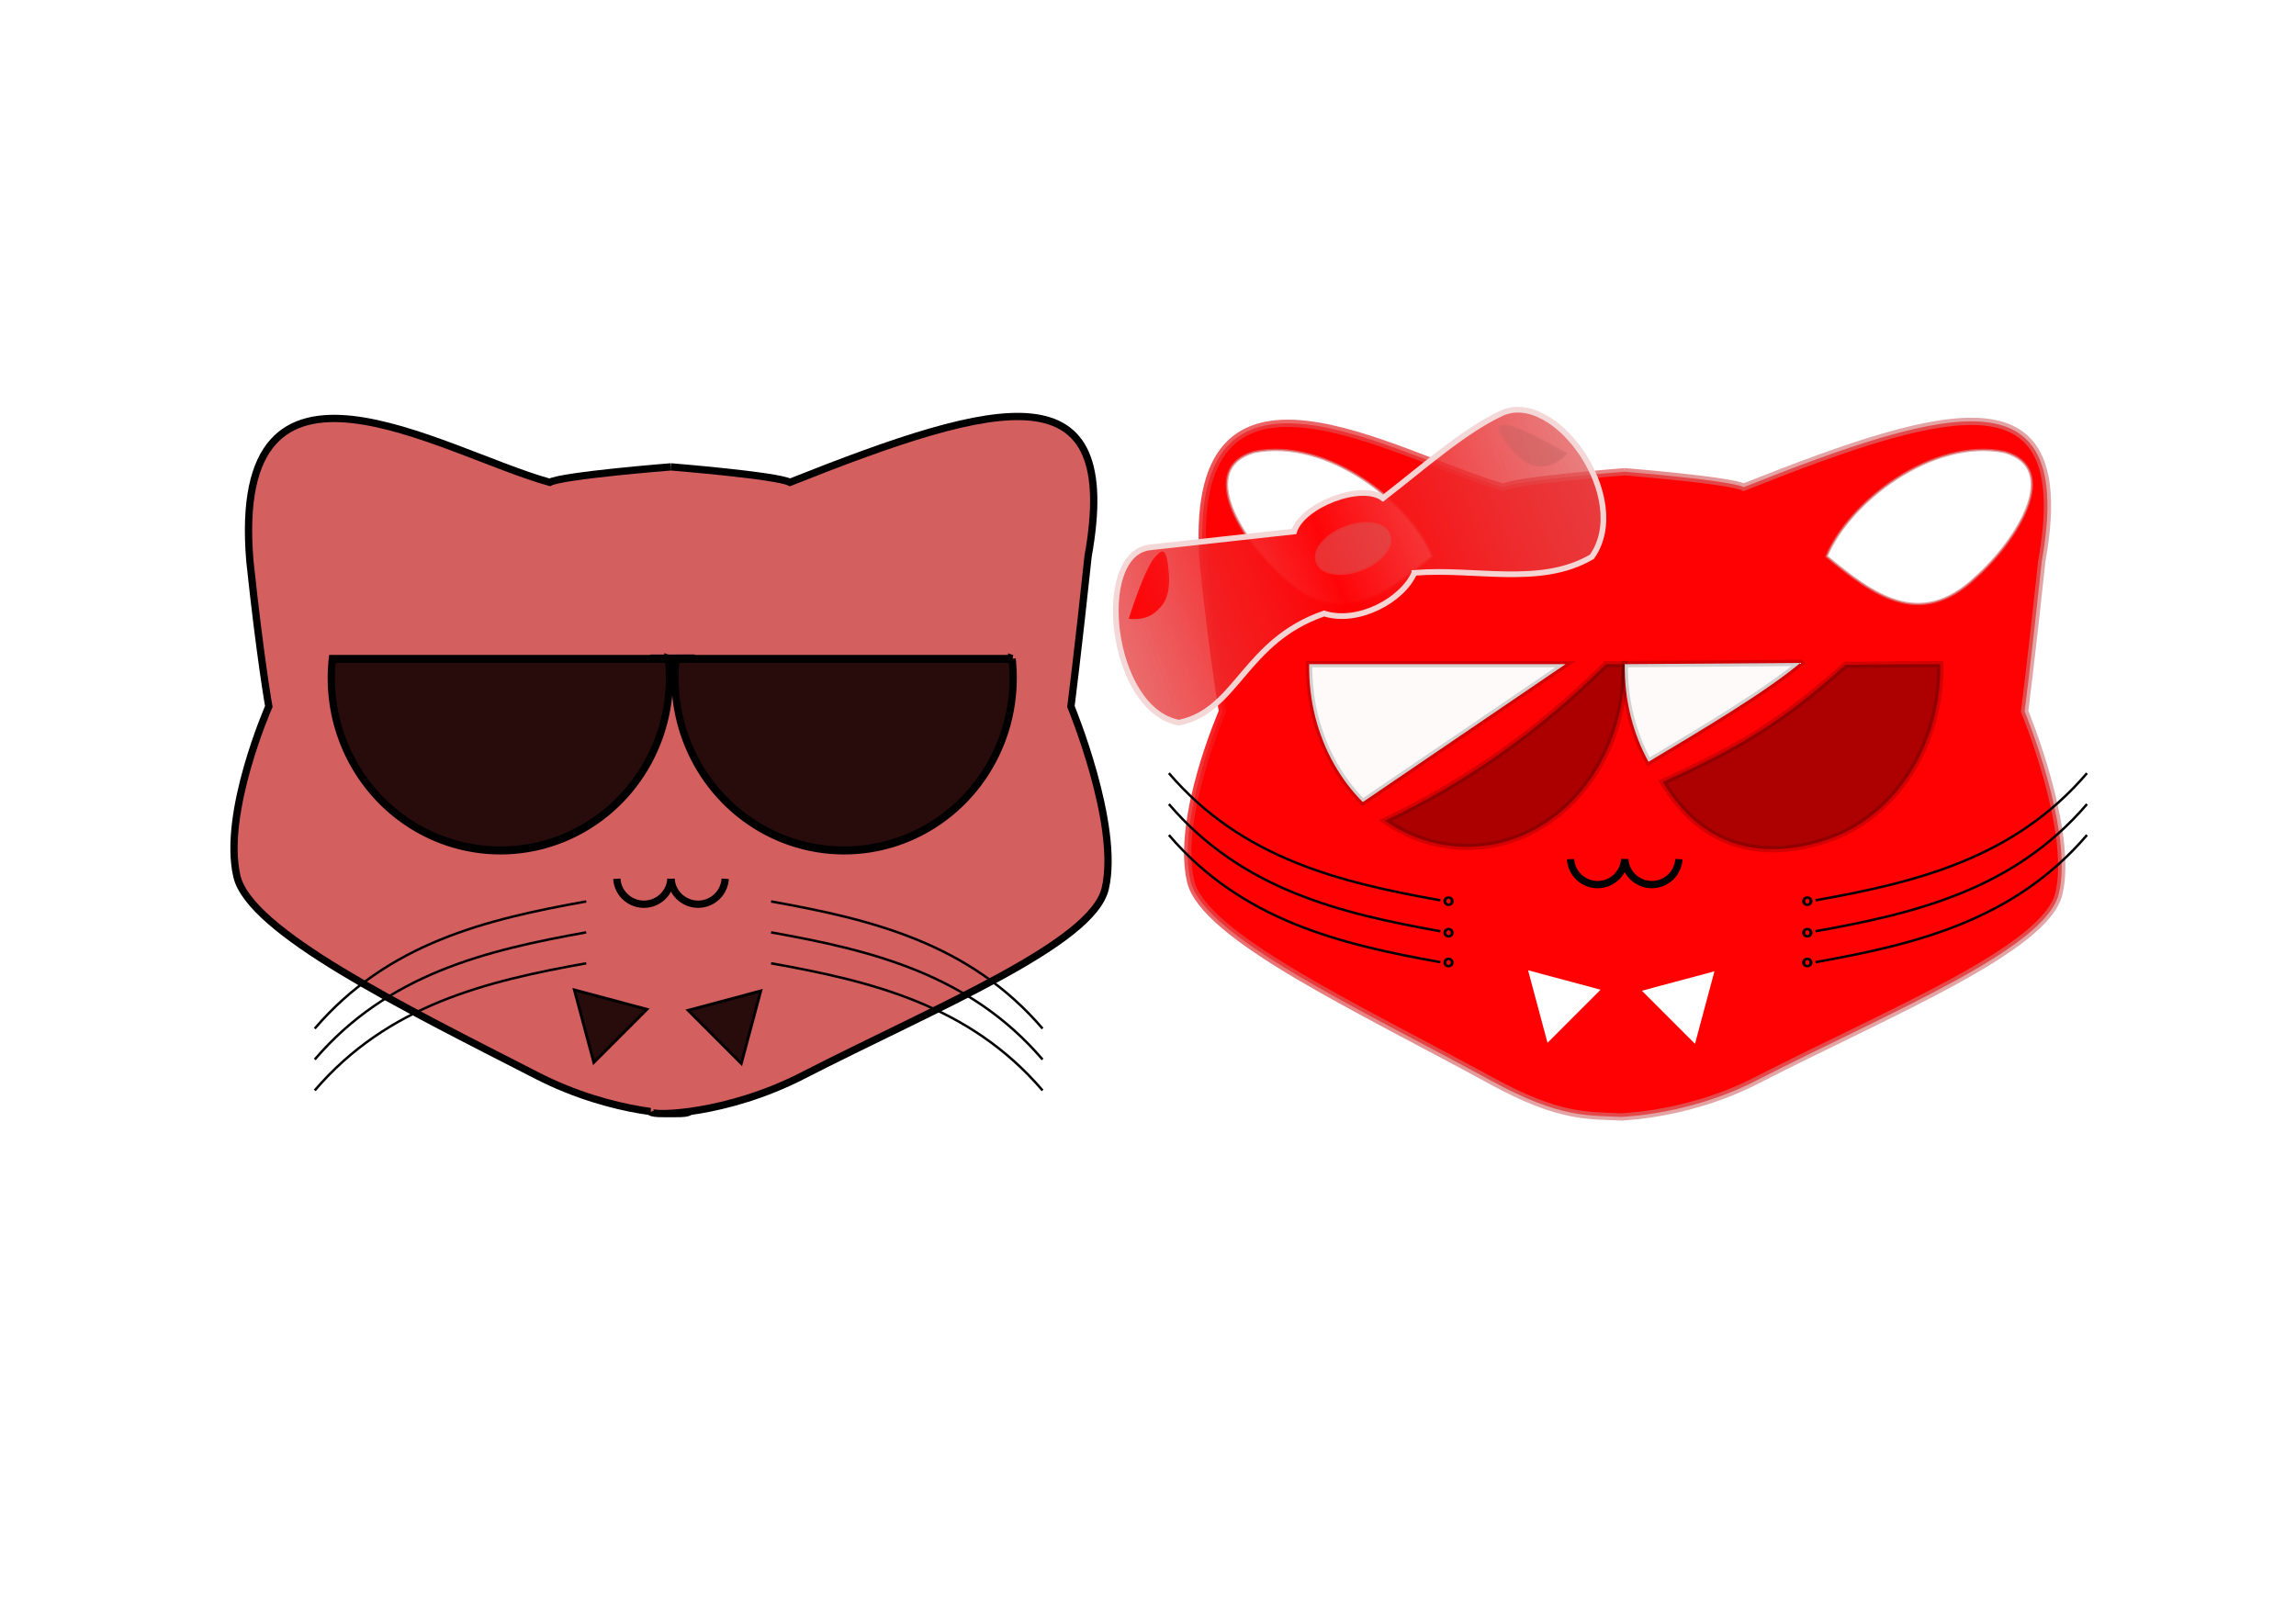 <?xml version="1.0" encoding="UTF-8" standalone="no"?>
<!-- Created with Inkscape (http://www.inkscape.org/) -->

<svg
   xmlns:osb="http://www.openswatchbook.org/uri/2009/osb"
   xmlns:dc="http://purl.org/dc/elements/1.1/"
   xmlns:cc="http://creativecommons.org/ns#"
   xmlns:rdf="http://www.w3.org/1999/02/22-rdf-syntax-ns#"
   xmlns:svg="http://www.w3.org/2000/svg"
   xmlns="http://www.w3.org/2000/svg"
   xmlns:xlink="http://www.w3.org/1999/xlink"
   xmlns:sodipodi="http://sodipodi.sourceforge.net/DTD/sodipodi-0.dtd"
   xmlns:inkscape="http://www.inkscape.org/namespaces/inkscape"
   width="250mm"
   height="176mm"
   viewBox="0 0 250 176"
   version="1.1"
   id="svg8"
   sodipodi:docname="kot.svg"
   inkscape:version="0.92.4 5da689c313, 2019-01-14">
  <defs
     id="defs2">
    <marker
       inkscape:isstock="true"
       style="overflow:visible"
       id="marker5694"
       refX="0"
       refY="0"
       orient="auto"
       inkscape:stockid="Arrow1Lstart">
      <path
         transform="matrix(0.8,0,0,0.8,10,0)"
         style="fill:#000000;fill-opacity:0.174;fill-rule:evenodd;stroke:#000000;stroke-width:1pt;stroke-opacity:0.174"
         d="M 0,0 5,-5 -12.5,0 5,5 Z"
         id="path5692"
         inkscape:connector-curvature="0" />
    </marker>
    <marker
       inkscape:stockid="Arrow1Lstart"
       orient="auto"
       refY="0"
       refX="0"
       id="marker5608"
       style="overflow:visible"
       inkscape:isstock="true">
      <path
         id="path5606"
         d="M 0,0 5,-5 -12.5,0 5,5 Z"
         style="fill:#000000;fill-opacity:1;fill-rule:evenodd;stroke:#000000;stroke-width:1pt;stroke-opacity:1"
         transform="matrix(0.8,0,0,0.8,10,0)"
         inkscape:connector-curvature="0" />
    </marker>
    <marker
       inkscape:stockid="Arrow1Lstart"
       orient="auto"
       refY="0"
       refX="0"
       id="marker5574"
       style="overflow:visible"
       inkscape:isstock="true">
      <path
         id="path5572"
         d="M 0,0 5,-5 -12.5,0 5,5 Z"
         style="fill:#000000;fill-opacity:1;fill-rule:evenodd;stroke:#000000;stroke-width:1pt;stroke-opacity:1"
         transform="matrix(0.8,0,0,0.8,10,0)"
         inkscape:connector-curvature="0" />
    </marker>
    <marker
       inkscape:stockid="Arrow1Lstart"
       orient="auto"
       refY="0"
       refX="0"
       id="marker5546"
       style="overflow:visible"
       inkscape:isstock="true">
      <path
         id="path5544"
         d="M 0,0 5,-5 -12.5,0 5,5 Z"
         style="fill:#000000;fill-opacity:1;fill-rule:evenodd;stroke:#000000;stroke-width:1pt;stroke-opacity:1"
         transform="matrix(0.8,0,0,0.8,10,0)"
         inkscape:connector-curvature="0" />
    </marker>
    <marker
       inkscape:stockid="Arrow1Lstart"
       orient="auto"
       refY="0"
       refX="0"
       id="Arrow1Lstart"
       style="overflow:visible"
       inkscape:isstock="true">
      <path
         id="path5262"
         d="M 0,0 5,-5 -12.5,0 5,5 Z"
         style="fill:#000000;fill-opacity:1;fill-rule:evenodd;stroke:#000000;stroke-width:1pt;stroke-opacity:1"
         transform="matrix(0.8,0,0,0.8,10,0)"
         inkscape:connector-curvature="0" />
    </marker>
    <linearGradient
       inkscape:collect="always"
       id="linearGradient5164">
      <stop
         style="stop-color:#ff0003;stop-opacity:1"
         offset="0"
         id="stop5160" />
      <stop
         style="stop-color:#d27272;stop-opacity:0.648"
         offset="1"
         id="stop5162" />
    </linearGradient>
    <inkscape:perspective
       sodipodi:type="inkscape:persp3d"
       inkscape:vp_x="0 : 148.5 : 1"
       inkscape:vp_y="0 : 999.99999 : 0"
       inkscape:vp_z="210 : 148.5 : 1"
       inkscape:persp3d-origin="105 : 98.999999 : 1"
       id="perspective5129" />
    <linearGradient
       id="linearGradient4412"
       osb:paint="solid">
      <stop
         style="stop-color:#61a516;stop-opacity:1;"
         offset="0"
         id="stop4410" />
    </linearGradient>
    <radialGradient
       inkscape:collect="always"
       xlink:href="#linearGradient5164"
       id="radialGradient5144"
       cx="398.15"
       cy="299.721"
       fx="398.15"
       fy="299.721"
       r="47.986"
       gradientTransform="matrix(-0.198,0.972,-1.33,-0.271,767.09,-57.771)"
       gradientUnits="userSpaceOnUse" />
    <filter
       inkscape:collect="always"
       style="color-interpolation-filters:sRGB"
       id="filter7626"
       x="-0.042"
       width="1.084"
       y="-0.056"
       height="1.112">
      <feGaussianBlur
         inkscape:collect="always"
         stdDeviation="0.392"
         id="feGaussianBlur7628" />
    </filter>
    <filter
       inkscape:collect="always"
       style="color-interpolation-filters:sRGB"
       id="filter8106"
       x="-0.042"
       width="1.084"
       y="-0.056"
       height="1.112">
      <feGaussianBlur
         inkscape:collect="always"
         stdDeviation="0.392"
         id="feGaussianBlur8108" />
    </filter>
    <linearGradient
       inkscape:collect="always"
       xlink:href="#linearGradient5164"
       id="linearGradient8197"
       x1="503.173"
       y1="466.836"
       x2="574.544"
       y2="466.836"
       gradientUnits="userSpaceOnUse"
       spreadMethod="reflect" />
    <radialGradient
       inkscape:collect="always"
       xlink:href="#linearGradient5164"
       id="radialGradient8697"
       gradientUnits="userSpaceOnUse"
       gradientTransform="matrix(-0.198,0.972,-1.33,-0.271,767.09,-57.771)"
       cx="398.15"
       cy="299.721"
       fx="398.15"
       fy="299.721"
       r="47.986" />
    <linearGradient
       inkscape:collect="always"
       xlink:href="#linearGradient5164"
       id="linearGradient8961"
       gradientUnits="userSpaceOnUse"
       x1="503.173"
       y1="466.836"
       x2="574.544"
       y2="466.836"
       spreadMethod="reflect" />
    <linearGradient
       inkscape:collect="always"
       xlink:href="#linearGradient5164"
       id="linearGradient8963"
       gradientUnits="userSpaceOnUse"
       x1="503.173"
       y1="466.836"
       x2="574.544"
       y2="466.836"
       spreadMethod="reflect" />
    <linearGradient
       inkscape:collect="always"
       xlink:href="#linearGradient5164"
       id="linearGradient8965"
       gradientUnits="userSpaceOnUse"
       x1="503.173"
       y1="466.836"
       x2="574.544"
       y2="466.836"
       spreadMethod="reflect" />
    <linearGradient
       inkscape:collect="always"
       xlink:href="#linearGradient5164"
       id="linearGradient8967"
       gradientUnits="userSpaceOnUse"
       x1="503.173"
       y1="466.836"
       x2="574.544"
       y2="466.836"
       spreadMethod="reflect" />
    <linearGradient
       inkscape:collect="always"
       xlink:href="#linearGradient5164"
       id="linearGradient8969"
       gradientUnits="userSpaceOnUse"
       x1="503.173"
       y1="466.836"
       x2="574.544"
       y2="466.836"
       spreadMethod="reflect" />
    <linearGradient
       inkscape:collect="always"
       xlink:href="#linearGradient5164"
       id="linearGradient8971"
       gradientUnits="userSpaceOnUse"
       x1="503.173"
       y1="466.836"
       x2="574.544"
       y2="466.836"
       spreadMethod="reflect" />
    <linearGradient
       inkscape:collect="always"
       xlink:href="#linearGradient5164"
       id="linearGradient8973"
       gradientUnits="userSpaceOnUse"
       x1="503.173"
       y1="466.836"
       x2="574.544"
       y2="466.836"
       spreadMethod="reflect" />
    <linearGradient
       inkscape:collect="always"
       xlink:href="#linearGradient5164"
       id="linearGradient8975"
       gradientUnits="userSpaceOnUse"
       x1="503.173"
       y1="466.836"
       x2="574.544"
       y2="466.836"
       spreadMethod="reflect" />
    <linearGradient
       inkscape:collect="always"
       xlink:href="#linearGradient5164"
       id="linearGradient8977"
       gradientUnits="userSpaceOnUse"
       x1="503.173"
       y1="466.836"
       x2="574.544"
       y2="466.836"
       spreadMethod="reflect" />
  </defs>
  <sodipodi:namedview
     id="base"
     pagecolor="#ffffff"
     bordercolor="#666666"
     borderopacity="1.0"
     inkscape:pageopacity="0.0"
     inkscape:pageshadow="2"
     inkscape:zoom="0.5"
     inkscape:cx="569.42901"
     inkscape:cy="605.83105"
     inkscape:document-units="px"
     inkscape:current-layer="layer1"
     showgrid="false"
     inkscape:snap-others="true"
     inkscape:snap-bbox="false"
     inkscape:snap-nodes="false"
     showguides="false"
     inkscape:guide-bbox="true"
     inkscape:window-width="1920"
     inkscape:window-height="1001"
     inkscape:window-x="1366"
     inkscape:window-y="0"
     inkscape:window-maximized="1"
     units="mm" />
  <g
     inkscape:label="Layer 1"
     inkscape:groupmode="layer"
     id="layer1"
     transform="translate(0,-121)">
    <g
       id="g3317"
       transform="translate(25.135,-8.776)">
      <g
         id="g3262"
         transform="translate(205.057,5.022)">
        <path
           transform="scale(0.265)"
           id="path3248"
           d="m 756.072,411.447 c -28.94,26.363 -61.694,50.643 -81.787,81.43 0,0 -27.142,-8.571 -54.285,-7.143 -27.143,1.429 -57.5,7.5 -57.5,7.5 -19.764,-29.788 -49.774,-55.637 -81.785,-80.715 -43.456,50.774 -22.857,164.285 -22.857,164.285 0,0 -29.788,58.572 -5.715,78.215 12.222,7.435 36.324,23.796 65,40.715 44.108,26.024 96.062,53.889 142.857,30 21.784,-9.505 63.62,-35.975 99.598,-52.619 25.792,-11.931 41.985,-35.245 31.117,-69.881 -9.286,-16.429 -11.43,-25 -11.43,-25 8.667,-63.713 5.666,-108.902 -23.213,-166.787 z"
           style="fill:#002b00;stroke:#772485;stroke-width:15.118;stroke-linecap:butt;stroke-linejoin:miter;stroke-miterlimit:4;stroke-dasharray:none;stroke-opacity:1"
           inkscape:connector-curvature="0" />
        <g
           transform="matrix(0.48,0,0,0.48,5.1,88.165)"
           id="g3254">
          <path
             style="opacity:1;fill:#002b00;fill-opacity:1;fill-rule:nonzero;stroke:#772485;stroke-width:8.13;stroke-miterlimit:4;stroke-dasharray:none;stroke-opacity:1;paint-order:fill markers stroke"
             id="path3250"
             sodipodi:type="arc"
             sodipodi:cx="291.89557"
             sodipodi:cy="129.27652"
             sodipodi:rx="18.822672"
             sodipodi:ry="18.822672"
             sodipodi:start="4.4291395"
             sodipodi:end="4.4289824"
             sodipodi:open="true"
             d="m 286.635,111.204 a 18.823,18.823 0 0 1 23.333,12.811 18.823,18.823 0 0 1 -12.81,23.333 18.823,18.823 0 0 1 -23.334,-12.81 18.823,18.823 0 0 1 12.809,-23.334" />
          <path
             style="opacity:1;fill:#88aa00;fill-opacity:1;fill-rule:nonzero;stroke:#772485;stroke-width:4;stroke-miterlimit:4;stroke-dasharray:none;stroke-opacity:1;paint-order:fill markers stroke"
             id="path3252"
             sodipodi:type="arc"
             sodipodi:cx="292.18665"
             sodipodi:cy="127.52922"
             sodipodi:rx="5.5515957"
             sodipodi:ry="16.325336"
             sodipodi:start="4.4291395"
             sodipodi:end="4.4289824"
             sodipodi:open="true"
             d="m 290.635,111.854 a 5.552,16.325 0 0 1 6.882,11.112 5.552,16.325 0 0 1 -3.778,20.238 5.552,16.325 0 0 1 -6.882,-11.11 5.552,16.325 0 0 1 3.778,-20.238" />
        </g>
        <g
           id="g3260"
           transform="matrix(0.48,0,0,0.48,40.647,88.165)">
          <path
             d="m 286.635,111.204 a 18.823,18.823 0 0 1 23.333,12.811 18.823,18.823 0 0 1 -12.81,23.333 18.823,18.823 0 0 1 -23.334,-12.81 18.823,18.823 0 0 1 12.809,-23.334"
             sodipodi:open="true"
             sodipodi:end="4.4289824"
             sodipodi:start="4.4291395"
             sodipodi:ry="18.822672"
             sodipodi:rx="18.822672"
             sodipodi:cy="129.27652"
             sodipodi:cx="291.89557"
             sodipodi:type="arc"
             id="path3256"
             style="opacity:1;fill:#002b00;fill-opacity:1;fill-rule:nonzero;stroke:#772485;stroke-width:8.13;stroke-miterlimit:4;stroke-dasharray:none;stroke-opacity:1;paint-order:fill markers stroke" />
          <path
             d="m 290.635,111.854 a 5.552,16.325 0 0 1 6.882,11.112 5.552,16.325 0 0 1 -3.778,20.238 5.552,16.325 0 0 1 -6.882,-11.11 5.552,16.325 0 0 1 3.778,-20.238"
             sodipodi:open="true"
             sodipodi:end="4.4289824"
             sodipodi:start="4.4291395"
             sodipodi:ry="16.325336"
             sodipodi:rx="5.5515957"
             sodipodi:cy="127.52922"
             sodipodi:cx="292.18665"
             sodipodi:type="arc"
             id="path3258"
             style="opacity:1;fill:#88aa00;fill-opacity:1;fill-rule:nonzero;stroke:#772485;stroke-width:4;stroke-miterlimit:4;stroke-dasharray:none;stroke-opacity:1;paint-order:fill markers stroke" />
        </g>
      </g>
      <path
         style="fill:#292f11;fill-opacity:0.866;stroke:#000000;stroke-width:0.231px;stroke-linecap:butt;stroke-linejoin:miter;stroke-opacity:1"
         d="m 369.223,181.343 c 24.568,10.335 50.704,8.282 50.704,8.282 -29.042,-16.698 -45.088,-31.505 -50.704,-8.282 z"
         id="path3264"
         inkscape:connector-curvature="0"
         sodipodi:nodetypes="ccc" />
      <path
         sodipodi:nodetypes="ccc"
         inkscape:connector-curvature="0"
         id="path3266"
         d="m 368.423,181.343 c -24.568,10.335 -50.704,8.282 -50.704,8.282 29.042,-16.698 45.088,-31.505 50.704,-8.282 z"
         style="fill:#292f11;fill-opacity:0.866;stroke:#000000;stroke-width:0.231px;stroke-linecap:butt;stroke-linejoin:miter;stroke-opacity:1" />
      <g
         id="g3272"
         transform="translate(205.194,7.806)"
         style="fill:#445016">
        <path
           d="m 161.532,161.574 a 1.561,1.561 0 0 1 1.934,1.062 1.561,1.561 0 0 1 -1.062,1.935 1.561,1.561 0 0 1 -1.935,-1.062 1.561,1.561 0 0 1 1.062,-1.935"
           sodipodi:open="true"
           sodipodi:end="4.4289824"
           sodipodi:start="4.4291395"
           sodipodi:ry="1.5605426"
           sodipodi:rx="1.5605426"
           sodipodi:cy="163.07277"
           sodipodi:cx="161.96773"
           sodipodi:type="arc"
           id="path3268"
           style="opacity:1;fill:#445016;fill-opacity:1;fill-rule:nonzero;stroke:none;stroke-width:0.175;stroke-miterlimit:4;stroke-dasharray:none;stroke-opacity:0.379;paint-order:fill markers stroke" />
        <path
           style="opacity:1;fill:#445016;fill-opacity:1;fill-rule:nonzero;stroke:none;stroke-width:0.175;stroke-miterlimit:4;stroke-dasharray:none;stroke-opacity:0.379;paint-order:fill markers stroke"
           id="path3270"
           sodipodi:type="arc"
           sodipodi:cx="165.04132"
           sodipodi:cy="163.07277"
           sodipodi:rx="1.5605426"
           sodipodi:ry="1.5605426"
           sodipodi:start="4.4291395"
           sodipodi:end="4.4289824"
           sodipodi:open="true"
           d="m 164.605,161.574 a 1.561,1.561 0 0 1 1.934,1.062 1.561,1.561 0 0 1 -1.062,1.935 1.561,1.561 0 0 1 -1.935,-1.062 1.561,1.561 0 0 1 1.062,-1.935" />
      </g>
      <path
         style="opacity:1;fill:#000000;fill-opacity:1;fill-rule:nonzero;stroke:none;stroke-width:0.265;stroke-miterlimit:4;stroke-dasharray:none;stroke-opacity:0.379;paint-order:fill markers stroke"
         id="path3274"
         sodipodi:type="arc"
         sodipodi:cx="367.42368"
         sodipodi:cy="171.59418"
         sodipodi:rx="0.53453904"
         sodipodi:ry="0.53453904"
         sodipodi:start="4.4291395"
         sodipodi:end="4.4289824"
         sodipodi:open="true"
         d="m 367.274,171.081 a 0.535,0.535 0 0 1 0.663,0.364 0.535,0.535 0 0 1 -0.364,0.663 0.535,0.535 0 0 1 -0.663,-0.364 0.535,0.535 0 0 1 0.364,-0.663" />
      <path
         d="m 370.482,170.947 a 0.535,0.535 0 0 1 0.663,0.364 0.535,0.535 0 0 1 -0.364,0.663 0.535,0.535 0 0 1 -0.663,-0.364 0.535,0.535 0 0 1 0.364,-0.663"
         sodipodi:open="true"
         sodipodi:end="4.4289824"
         sodipodi:start="4.4291395"
         sodipodi:ry="0.53453904"
         sodipodi:rx="0.53453904"
         sodipodi:cy="171.46054"
         sodipodi:cx="370.63092"
         sodipodi:type="arc"
         id="path3276"
         style="opacity:1;fill:#000000;fill-opacity:1;fill-rule:nonzero;stroke:none;stroke-width:0.265;stroke-miterlimit:4;stroke-dasharray:none;stroke-opacity:0.379;paint-order:fill markers stroke" />
      <g
         id="g3284"
         transform="translate(257.44,-47.738)">
        <g
           id="g3282">
          <path
             inkscape:connector-curvature="0"
             style="fill:#292f11;fill-opacity:0.866;stroke:none;stroke-width:0.873px;stroke-linecap:butt;stroke-linejoin:miter;stroke-opacity:1"
             d="m 614.123,897.119 c -7.218,-3.186 -14.361,-6.541 -21.469,-9.973 -7.108,-3.432 -14.181,-6.94 -21.262,-10.434 -7.081,-3.493 -14.169,-6.971 -21.305,-10.342 -7.136,-3.371 -14.319,-6.633 -21.592,-9.697 -7.273,-3.064 -14.636,-5.927 -22.129,-8.5 -3.747,-1.286 -7.525,-2.5 -11.342,-3.629 -3.817,-1.129 -7.672,-2.174 -11.57,-3.123 -3.898,-0.949 -7.839,-1.801 -11.828,-2.547 -3.989,-0.745 -8.027,-1.383 -12.117,-1.902 -4.091,-0.519 -8.233,-0.92 -12.436,-1.189 -4.002,-0.257 -8.067,-0.376 -12.18,-0.387 -5.058,7.174 -9.193,17.126 -12.408,30.422 92.857,39.063 191.637,31.301 191.637,31.301 z"
             id="path3278"
             transform="scale(0.265)" />
          <path
             inkscape:connector-curvature="0"
             style="fill:#0b5007;fill-opacity:0.866;stroke:none;stroke-width:0.873px;stroke-linecap:butt;stroke-linejoin:miter;stroke-opacity:1"
             d="m 463.506,820.51 c -11.657,-0.184 -21.148,4.302 -28.611,14.887 4.113,0.01 8.178,0.13 12.18,0.387 4.202,0.27 8.345,0.67 12.436,1.189 4.091,0.519 8.128,1.157 12.117,1.902 3.989,0.745 7.93,1.598 11.828,2.547 3.898,0.949 7.753,1.994 11.57,3.123 3.817,1.129 7.595,2.343 11.342,3.629 7.493,2.573 14.856,5.436 22.129,8.5 7.273,3.064 14.456,6.327 21.592,9.697 7.136,3.371 14.224,6.848 21.305,10.342 7.081,3.493 14.154,7.002 21.262,10.434 7.108,3.432 14.25,6.787 21.469,9.973 -68.603,-39.445 -118.02,-76.096 -150.617,-76.609 z"
             id="path3280"
             transform="scale(0.265)" />
        </g>
      </g>
      <g
         transform="matrix(-1,0,0,1,480.206,-47.738)"
         id="g3292">
        <g
           id="g3290">
          <path
             transform="scale(0.265)"
             id="path3286"
             d="m 614.123,897.119 c -7.218,-3.186 -14.361,-6.541 -21.469,-9.973 -7.108,-3.432 -14.181,-6.94 -21.262,-10.434 -7.081,-3.493 -14.169,-6.971 -21.305,-10.342 -7.136,-3.371 -14.319,-6.633 -21.592,-9.697 -7.273,-3.064 -14.636,-5.927 -22.129,-8.5 -3.747,-1.286 -7.525,-2.5 -11.342,-3.629 -3.817,-1.129 -7.672,-2.174 -11.57,-3.123 -3.898,-0.949 -7.839,-1.801 -11.828,-2.547 -3.989,-0.745 -8.027,-1.383 -12.117,-1.902 -4.091,-0.519 -8.233,-0.92 -12.436,-1.189 -4.002,-0.257 -8.067,-0.376 -12.18,-0.387 -5.058,7.174 -9.193,17.126 -12.408,30.422 92.857,39.063 191.637,31.301 191.637,31.301 z"
             style="fill:#292f11;fill-opacity:0.866;stroke:none;stroke-width:0.873px;stroke-linecap:butt;stroke-linejoin:miter;stroke-opacity:1"
             inkscape:connector-curvature="0" />
          <path
             transform="scale(0.265)"
             id="path3288"
             d="m 463.506,820.51 c -11.657,-0.184 -21.148,4.302 -28.611,14.887 4.113,0.01 8.178,0.13 12.18,0.387 4.202,0.27 8.345,0.67 12.436,1.189 4.091,0.519 8.128,1.157 12.117,1.902 3.989,0.745 7.93,1.598 11.828,2.547 3.898,0.949 7.753,1.994 11.57,3.123 3.817,1.129 7.595,2.343 11.342,3.629 7.493,2.573 14.856,5.436 22.129,8.5 7.273,3.064 14.456,6.327 21.592,9.697 7.136,3.371 14.224,6.848 21.305,10.342 7.081,3.493 14.154,7.002 21.262,10.434 7.108,3.432 14.25,6.787 21.469,9.973 -68.603,-39.445 -118.02,-76.096 -150.617,-76.609 z"
             style="fill:#0b5007;fill-opacity:0.866;stroke:none;stroke-width:0.873px;stroke-linecap:butt;stroke-linejoin:miter;stroke-opacity:1"
             inkscape:connector-curvature="0" />
        </g>
      </g>
    </g>
    <g
       transform="matrix(-1,0,0,1,551.753,5.426)"
       id="g3551">
      <g
         id="g3549"
         transform="matrix(0.318,0,0,0.481,191.513,63.617)"
         style="stroke:#772485;stroke-width:1.353;stroke-miterlimit:4;stroke-dasharray:none;stroke-opacity:1" />
    </g>
    <g
       id="g8695"
       transform="translate(139.942,147.8)">
      <g
         transform="translate(112.956,-4.42)"
         id="g3178">
        <path
           inkscape:connector-curvature="0"
           style="fill:#002b00;stroke:#772485;stroke-width:15.118;stroke-linecap:butt;stroke-linejoin:miter;stroke-miterlimit:4;stroke-dasharray:none;stroke-opacity:1"
           d="m 756.072,411.447 c -28.94,26.363 -61.694,50.643 -81.787,81.43 0,0 -27.142,-8.571 -54.285,-7.143 -27.143,1.429 -57.5,7.5 -57.5,7.5 -19.764,-29.788 -49.774,-55.637 -81.785,-80.715 -43.456,50.774 -22.857,164.285 -22.857,164.285 0,0 -29.788,58.572 -5.715,78.215 12.222,7.435 36.324,23.796 65,40.715 44.108,26.024 96.062,53.889 142.857,30 21.784,-9.505 63.62,-35.975 99.598,-52.619 25.792,-11.931 41.985,-35.245 31.117,-69.881 -9.286,-16.429 -11.43,-25 -11.43,-25 8.667,-63.713 5.666,-108.902 -23.213,-166.787 z"
           id="path2355"
           transform="scale(0.265)" />
        <g
           id="g3156"
           transform="matrix(0.48,0,0,0.48,5.1,88.165)">
          <path
             d="m 286.635,111.204 a 18.823,18.823 0 0 1 23.333,12.811 18.823,18.823 0 0 1 -12.81,23.333 18.823,18.823 0 0 1 -23.334,-12.81 18.823,18.823 0 0 1 12.809,-23.334"
             sodipodi:open="true"
             sodipodi:end="4.4289824"
             sodipodi:start="4.4291395"
             sodipodi:ry="18.822672"
             sodipodi:rx="18.822672"
             sodipodi:cy="129.27652"
             sodipodi:cx="291.89557"
             sodipodi:type="arc"
             id="path3145"
             style="opacity:1;fill:#002b00;fill-opacity:1;fill-rule:nonzero;stroke:#772485;stroke-width:8.13;stroke-miterlimit:4;stroke-dasharray:none;stroke-opacity:1;paint-order:fill markers stroke" />
          <path
             d="m 290.635,111.854 a 5.552,16.325 0 0 1 6.882,11.112 5.552,16.325 0 0 1 -3.778,20.238 5.552,16.325 0 0 1 -6.882,-11.11 5.552,16.325 0 0 1 3.778,-20.238"
             sodipodi:open="true"
             sodipodi:end="4.4289824"
             sodipodi:start="4.4291395"
             sodipodi:ry="16.325336"
             sodipodi:rx="5.5515957"
             sodipodi:cy="127.52922"
             sodipodi:cx="292.18665"
             sodipodi:type="arc"
             id="path3147"
             style="opacity:1;fill:#88aa00;fill-opacity:1;fill-rule:nonzero;stroke:#772485;stroke-width:4;stroke-miterlimit:4;stroke-dasharray:none;stroke-opacity:1;paint-order:fill markers stroke" />
        </g>
        <g
           transform="matrix(0.48,0,0,0.48,40.647,88.165)"
           id="g3162">
          <path
             style="opacity:1;fill:#002b00;fill-opacity:1;fill-rule:nonzero;stroke:#772485;stroke-width:8.13;stroke-miterlimit:4;stroke-dasharray:none;stroke-opacity:1;paint-order:fill markers stroke"
             id="path3158"
             sodipodi:type="arc"
             sodipodi:cx="291.89557"
             sodipodi:cy="129.27652"
             sodipodi:rx="18.822672"
             sodipodi:ry="18.822672"
             sodipodi:start="4.4291395"
             sodipodi:end="4.4289824"
             sodipodi:open="true"
             d="m 286.635,111.204 a 18.823,18.823 0 0 1 23.333,12.811 18.823,18.823 0 0 1 -12.81,23.333 18.823,18.823 0 0 1 -23.334,-12.81 18.823,18.823 0 0 1 12.809,-23.334" />
          <path
             style="opacity:1;fill:#88aa00;fill-opacity:1;fill-rule:nonzero;stroke:#772485;stroke-width:4;stroke-miterlimit:4;stroke-dasharray:none;stroke-opacity:1;paint-order:fill markers stroke"
             id="path3160"
             sodipodi:type="arc"
             sodipodi:cx="292.18665"
             sodipodi:cy="127.52922"
             sodipodi:rx="5.5515957"
             sodipodi:ry="16.325336"
             sodipodi:start="4.4291395"
             sodipodi:end="4.4289824"
             sodipodi:open="true"
             d="m 290.635,111.854 a 5.552,16.325 0 0 1 6.882,11.112 5.552,16.325 0 0 1 -3.778,20.238 5.552,16.325 0 0 1 -6.882,-11.11 5.552,16.325 0 0 1 3.778,-20.238" />
        </g>
      </g>
      <g
         transform="translate(2.752,-2.827)"
         id="g3429">
        <path
           style="opacity:1;fill:#000000;fill-opacity:1;fill-rule:nonzero;stroke:none;stroke-width:0.239;stroke-miterlimit:4;stroke-dasharray:none;stroke-opacity:0.379;paint-order:fill markers stroke"
           id="path3345"
           sodipodi:type="arc"
           sodipodi:cx="255.6447"
           sodipodi:cy="148.1962"
           sodipodi:rx="0.48335132"
           sodipodi:ry="0.48100087"
           sodipodi:start="4.4291395"
           sodipodi:end="4.4289824"
           sodipodi:open="true"
           d="m 255.51,147.734 a 0.483,0.481 0 0 1 0.599,0.327 0.483,0.481 0 0 1 -0.329,0.596 0.483,0.481 0 0 1 -0.599,-0.327 0.483,0.481 0 0 1 0.329,-0.596" />
        <path
           d="m 291.119,147.591 a 0.535,0.535 0 0 1 0.663,0.364 0.535,0.535 0 0 1 -0.364,0.663 0.535,0.535 0 0 1 -0.663,-0.364 0.535,0.535 0 0 1 0.364,-0.663"
           sodipodi:open="true"
           sodipodi:end="4.4289824"
           sodipodi:start="4.4291395"
           sodipodi:ry="0.53453904"
           sodipodi:rx="0.53453904"
           sodipodi:cy="148.10428"
           sodipodi:cx="291.26825"
           sodipodi:type="arc"
           id="path3347"
           style="opacity:1;fill:#000000;fill-opacity:1;fill-rule:nonzero;stroke:none;stroke-width:0.265;stroke-miterlimit:4;stroke-dasharray:none;stroke-opacity:0.379;paint-order:fill markers stroke" />
      </g>
      <path
         sodipodi:nodetypes="cscccc"
         inkscape:connector-curvature="0"
         id="path3438"
         d="m 306.32,111.105 c -0.035,3.881 -0.807,10.24 -0.299,16.172 0.541,6.303 2.365,12.072 2.365,12.072 0,0 -7.498,-13.703 -3.567,-21.946 -4.622,3.066 -5.69,14.952 -7.741,15.231 2.347,-10.484 5.028,-19.746 9.241,-21.529 z"
         style="fill:#772485;fill-opacity:1;stroke:none;stroke-width:0.331px;stroke-linecap:butt;stroke-linejoin:miter;stroke-opacity:1" />
      <path
         style="fill:#772485;fill-opacity:1;stroke:none;stroke-width:0.331px;stroke-linecap:butt;stroke-linejoin:miter;stroke-opacity:1"
         d="m 247.602,111.105 c 0.035,3.881 0.807,10.24 0.299,16.172 -0.541,6.303 -2.365,12.072 -2.365,12.072 0,0 7.498,-13.703 3.567,-21.946 4.622,3.066 5.69,14.952 7.741,15.231 -2.347,-10.484 -5.028,-19.746 -9.241,-21.529 z"
         id="path3440"
         inkscape:connector-curvature="0"
         sodipodi:nodetypes="cscccc" />
      <g
         transform="translate(2.912,-10.103)"
         id="g3457">
        <path
           style="fill:#772485;fill-opacity:1;stroke:#000000;stroke-width:0.132;stroke-linecap:butt;stroke-linejoin:miter;stroke-miterlimit:4;stroke-dasharray:none;stroke-opacity:1"
           d="m 217.007,173.412 c 15.874,-0.398 35.91,-0.052 53.776,5.526 l -27.116,24.438 20.502,-19.835 -38.98,14.081 40.939,-15.699 -48.941,9.766 c 1.198,-1.76 43.916,-10.356 50.038,-10.928 0.456,-0.043 -52.23,1.28 -52.039,1.162 0.612,-0.38 54.269,-2.264 53.827,-2.548 -4.912,-3.162 -47.604,-5.914 -52.006,-5.963 z"
           id="path3442"
           inkscape:connector-curvature="0"
           sodipodi:nodetypes="cccccccsssc" />
        <path
           sodipodi:nodetypes="cccccccsssc"
           inkscape:connector-curvature="0"
           id="path3453"
           d="m 330.33,173.412 c -15.874,-0.398 -35.91,-0.052 -53.776,5.526 l 27.116,24.438 -20.502,-19.835 38.98,14.081 -40.939,-15.699 48.941,9.766 c -1.198,-1.76 -43.916,-10.356 -50.038,-10.928 -0.456,-0.043 52.23,1.28 52.039,1.162 -0.612,-0.38 -54.269,-2.264 -53.827,-2.548 4.912,-3.162 47.604,-5.914 52.006,-5.963 z"
           style="fill:#772485;fill-opacity:1;stroke:#000000;stroke-width:0.132;stroke-linecap:butt;stroke-linejoin:miter;stroke-miterlimit:4;stroke-dasharray:none;stroke-opacity:1" />
      </g>
      <g
         id="g3650">
        <g
           id="g3621"
           style="stroke:#772485;stroke-width:0.626;stroke-miterlimit:4;stroke-dasharray:none;stroke-opacity:1"
           transform="matrix(1.108,0,0,1.451,-27.031,-74.222)">
          <path
             sodipodi:nodetypes="ccc"
             inkscape:connector-curvature="0"
             id="path3615"
             d="m 271.045,163.723 c 1.813,1.127 2.67,0.615 3.181,-0.491 v 0"
             style="fill:none;stroke:#772485;stroke-width:0.626;stroke-linecap:butt;stroke-linejoin:miter;stroke-miterlimit:4;stroke-dasharray:none;stroke-opacity:1" />
          <path
             style="fill:none;stroke:#772485;stroke-width:0.626;stroke-linecap:butt;stroke-linejoin:miter;stroke-miterlimit:4;stroke-dasharray:none;stroke-opacity:1"
             d="m 277.409,163.723 c -1.813,1.127 -2.67,0.615 -3.181,-0.491 v 0"
             id="path3617"
             inkscape:connector-curvature="0"
             sodipodi:nodetypes="ccc" />
        </g>
        <path
           sodipodi:nodetypes="cccc"
           inkscape:connector-curvature="0"
           id="path3644"
           d="m 275.653,160.598 2.585,0.002 -1.302,2.049 z"
           style="opacity:1;fill:#772485;fill-opacity:1;fill-rule:nonzero;stroke:#772485;stroke-width:0.383;stroke-miterlimit:4;stroke-dasharray:none;stroke-opacity:1;paint-order:fill markers stroke" />
      </g>
    </g>
    <g
       id="g3664"
       transform="translate(-181.24,196.321)"
       style="stroke-width:0.794;stroke-miterlimit:4;stroke-dasharray:none">
      <path
         style="fill:none;stroke:#000000;stroke-width:0.794;stroke-linecap:butt;stroke-linejoin:miter;stroke-miterlimit:4;stroke-dasharray:none;stroke-opacity:1"
         d="m 327.791,226.374 c 0,0 -11.798,0.935 -13.201,1.684 -11.74,-3.24 -34.878,-17.892 -32.647,8.606 1.123,10.571 2.058,15.809 2.058,15.809 0,0 -5.079,11.562 -3.477,18.487 1.395,6.03 18.013,14.196 32.705,21.727 8.278,4.243 16.295,4.417 16.515,3.939"
         id="path3658"
         inkscape:connector-curvature="0"
         sodipodi:nodetypes="ccccssc" />
      <path
         sodipodi:nodetypes="ccccssc"
         inkscape:connector-curvature="0"
         id="path3660"
         d="m 327.771,226.374 c 0,0 11.576,0.935 12.979,1.684 23.122,-9.192 36.125,-12.407 32.46,8.045 -1.123,10.571 -1.871,16.37 -1.871,16.37 0,0 5.344,12.885 3.742,19.81 -1.395,6.03 -18.278,12.873 -32.97,20.404 -8.278,4.243 -16.295,4.417 -16.515,3.939"
         style="fill:none;stroke:#000000;stroke-width:0.794;stroke-linecap:butt;stroke-linejoin:miter;stroke-miterlimit:4;stroke-dasharray:none;stroke-opacity:1" />
    </g>
    <g
       id="g3788"
       transform="matrix(0.238,0,0,0.238,136.854,378.18)"
       style="stroke-width:3.335;stroke-miterlimit:4;stroke-dasharray:none">
      <path
         sodipodi:nodetypes="cccc"
         inkscape:connector-curvature="0"
         id="path3776"
         d="m 15.963,352.866 c 0.055,0.909 0.21,1.808 0.461,2.683 1.92,6.594 8.822,10.383 15.416,8.463 5.022,-1.469 8.586,-5.925 8.918,-11.146"
         style="opacity:1;fill:none;fill-opacity:1;fill-rule:nonzero;stroke:#000000;stroke-width:3.335;stroke-miterlimit:4;stroke-dasharray:none;stroke-opacity:1;paint-order:fill markers stroke" />
      <path
         style="opacity:1;fill:none;fill-opacity:1;fill-rule:nonzero;stroke:#000000;stroke-width:3.335;stroke-miterlimit:4;stroke-dasharray:none;stroke-opacity:1;paint-order:fill markers stroke"
         d="m 40.767,352.866 c 0.055,0.909 0.21,1.808 0.461,2.683 1.92,6.594 8.822,10.383 15.416,8.463 5.022,-1.469 8.586,-5.925 8.918,-11.146"
         id="path3784"
         inkscape:connector-curvature="0"
         sodipodi:nodetypes="cccc" />
    </g>
    <g
       id="g3965"
       transform="translate(-123.56,150.283)">
      <g
         transform="matrix(3.092,0,0,3.423,-590.693,-744.529)"
         id="g3753">
        <path
           style="opacity:1;fill:none;fill-opacity:1;fill-rule:nonzero;stroke:#000000;stroke-width:0.254;stroke-miterlimit:4;stroke-dasharray:none;stroke-opacity:1;paint-order:fill markers stroke"
           d="m 278.309,301.624 h -11.836 a 5.958,5.486 0 0 0 0.199,2.143 5.958,5.486 0 0 0 7.386,3.734 l 5.2e-4,-4.8e-4 a 5.958,5.486 0 0 0 4.249,-5.877 z"
           id="path3742"
           inkscape:connector-curvature="0" />
        <path
           inkscape:connector-curvature="0"
           id="path3749"
           d="m 290.413,301.624 h -11.836 a 5.958,5.486 0 0 0 0.199,2.143 5.958,5.486 0 0 0 7.386,3.734 l 5.2e-4,-4.8e-4 a 5.958,5.486 0 0 0 4.249,-5.877 z"
           style="opacity:1;fill:none;fill-opacity:1;fill-rule:nonzero;stroke:#000000;stroke-width:0.254;stroke-miterlimit:4;stroke-dasharray:none;stroke-opacity:1;paint-order:fill markers stroke" />
      </g>
      <path
         sodipodi:nodetypes="cc"
         inkscape:connector-curvature="0"
         id="path3952"
         d="m 267.878,287.856 4.811,-0.01"
         style="fill:none;stroke:#000000;stroke-width:0.791;stroke-linecap:butt;stroke-linejoin:miter;stroke-miterlimit:4;stroke-dasharray:none;stroke-opacity:1" />
    </g>
    <g
       id="g4064"
       transform="translate(-0.178)">
      <g
         id="g4010">
        <g
           id="g3984">
          <path
             sodipodi:nodetypes="ccc"
             inkscape:connector-curvature="0"
             id="path3969"
             d="m 140.163,464.481 c -30.419,6.25 -38.297,22.079 -40.746,40.217 v 0"
             style="fill:none;stroke:#000000;stroke-width:0.265px;stroke-linecap:butt;stroke-linejoin:miter;stroke-opacity:1" />
          <path
             style="fill:none;stroke:#000000;stroke-width:0.265px;stroke-linecap:butt;stroke-linejoin:miter;stroke-opacity:1"
             d="m 140.097,465.804 c -30.419,6.25 -38.297,22.079 -40.746,40.217 v 0"
             id="path3971"
             inkscape:connector-curvature="0"
             sodipodi:nodetypes="ccc" />
          <path
             sodipodi:nodetypes="ccc"
             inkscape:connector-curvature="0"
             id="path3973"
             d="m 140.22,467.369 c -30.419,6.25 -38.297,22.079 -40.746,40.217 v 0"
             style="fill:none;stroke:#000000;stroke-width:0.265px;stroke-linecap:butt;stroke-linejoin:miter;stroke-opacity:1" />
          <path
             style="fill:none;stroke:#000000;stroke-width:0.265px;stroke-linecap:butt;stroke-linejoin:miter;stroke-opacity:1"
             d="m 140.208,469.011 c -30.419,6.25 -38.297,22.079 -40.746,40.217 v 0"
             id="path3975"
             inkscape:connector-curvature="0"
             sodipodi:nodetypes="ccc" />
          <path
             sodipodi:nodetypes="ccc"
             inkscape:connector-curvature="0"
             id="path3977"
             d="m 140.341,470.398 c -30.419,6.25 -38.297,22.079 -40.746,40.217 v 0"
             style="fill:none;stroke:#000000;stroke-width:0.265px;stroke-linecap:butt;stroke-linejoin:miter;stroke-opacity:1" />
        </g>
        <g
           id="g3996"
           transform="translate(0.187,7.109)">
          <path
             style="fill:none;stroke:#000000;stroke-width:0.265px;stroke-linecap:butt;stroke-linejoin:miter;stroke-opacity:1"
             d="m 140.163,464.481 c -30.419,6.25 -38.297,22.079 -40.746,40.217 v 0"
             id="path3986"
             inkscape:connector-curvature="0"
             sodipodi:nodetypes="ccc" />
          <path
             sodipodi:nodetypes="ccc"
             inkscape:connector-curvature="0"
             id="path3988"
             d="m 140.097,465.804 c -30.419,6.25 -38.297,22.079 -40.746,40.217 v 0"
             style="fill:none;stroke:#000000;stroke-width:0.265px;stroke-linecap:butt;stroke-linejoin:miter;stroke-opacity:1" />
          <path
             style="fill:none;stroke:#000000;stroke-width:0.265px;stroke-linecap:butt;stroke-linejoin:miter;stroke-opacity:1"
             d="m 140.22,467.369 c -30.419,6.25 -38.297,22.079 -40.746,40.217 v 0"
             id="path3990"
             inkscape:connector-curvature="0"
             sodipodi:nodetypes="ccc" />
          <path
             sodipodi:nodetypes="ccc"
             inkscape:connector-curvature="0"
             id="path3992"
             d="m 140.208,469.011 c -30.419,6.25 -38.297,22.079 -40.746,40.217 v 0"
             style="fill:none;stroke:#000000;stroke-width:0.265px;stroke-linecap:butt;stroke-linejoin:miter;stroke-opacity:1" />
          <path
             style="fill:none;stroke:#000000;stroke-width:0.265px;stroke-linecap:butt;stroke-linejoin:miter;stroke-opacity:1"
             d="m 140.341,470.398 c -30.419,6.25 -38.297,22.079 -40.746,40.217 v 0"
             id="path3994"
             inkscape:connector-curvature="0"
             sodipodi:nodetypes="ccc" />
        </g>
      </g>
      <g
         transform="matrix(-1,0,0,1,293.469,0)"
         id="g4036">
        <g
           id="g4022">
          <path
             style="fill:none;stroke:#000000;stroke-width:0.265px;stroke-linecap:butt;stroke-linejoin:miter;stroke-opacity:1"
             d="m 140.163,464.481 c -30.419,6.25 -38.297,22.079 -40.746,40.217 v 0"
             id="path4012"
             inkscape:connector-curvature="0"
             sodipodi:nodetypes="ccc" />
          <path
             sodipodi:nodetypes="ccc"
             inkscape:connector-curvature="0"
             id="path4014"
             d="m 140.097,465.804 c -30.419,6.25 -38.297,22.079 -40.746,40.217 v 0"
             style="fill:none;stroke:#000000;stroke-width:0.265px;stroke-linecap:butt;stroke-linejoin:miter;stroke-opacity:1" />
          <path
             style="fill:none;stroke:#000000;stroke-width:0.265px;stroke-linecap:butt;stroke-linejoin:miter;stroke-opacity:1"
             d="m 140.22,467.369 c -30.419,6.25 -38.297,22.079 -40.746,40.217 v 0"
             id="path4016"
             inkscape:connector-curvature="0"
             sodipodi:nodetypes="ccc" />
          <path
             sodipodi:nodetypes="ccc"
             inkscape:connector-curvature="0"
             id="path4018"
             d="m 140.208,469.011 c -30.419,6.25 -38.297,22.079 -40.746,40.217 v 0"
             style="fill:none;stroke:#000000;stroke-width:0.265px;stroke-linecap:butt;stroke-linejoin:miter;stroke-opacity:1" />
          <path
             style="fill:none;stroke:#000000;stroke-width:0.265px;stroke-linecap:butt;stroke-linejoin:miter;stroke-opacity:1"
             d="m 140.341,470.398 c -30.419,6.25 -38.297,22.079 -40.746,40.217 v 0"
             id="path4020"
             inkscape:connector-curvature="0"
             sodipodi:nodetypes="ccc" />
        </g>
        <g
           transform="translate(0.187,7.109)"
           id="g4034">
          <path
             sodipodi:nodetypes="ccc"
             inkscape:connector-curvature="0"
             id="path4024"
             d="m 140.163,464.481 c -30.419,6.25 -38.297,22.079 -40.746,40.217 v 0"
             style="fill:none;stroke:#000000;stroke-width:0.265px;stroke-linecap:butt;stroke-linejoin:miter;stroke-opacity:1" />
          <path
             style="fill:none;stroke:#000000;stroke-width:0.265px;stroke-linecap:butt;stroke-linejoin:miter;stroke-opacity:1"
             d="m 140.097,465.804 c -30.419,6.25 -38.297,22.079 -40.746,40.217 v 0"
             id="path4026"
             inkscape:connector-curvature="0"
             sodipodi:nodetypes="ccc" />
          <path
             sodipodi:nodetypes="ccc"
             inkscape:connector-curvature="0"
             id="path4028"
             d="m 140.22,467.369 c -30.419,6.25 -38.297,22.079 -40.746,40.217 v 0"
             style="fill:none;stroke:#000000;stroke-width:0.265px;stroke-linecap:butt;stroke-linejoin:miter;stroke-opacity:1" />
          <path
             style="fill:none;stroke:#000000;stroke-width:0.265px;stroke-linecap:butt;stroke-linejoin:miter;stroke-opacity:1"
             d="m 140.208,469.011 c -30.419,6.25 -38.297,22.079 -40.746,40.217 v 0"
             id="path4030"
             inkscape:connector-curvature="0"
             sodipodi:nodetypes="ccc" />
          <path
             sodipodi:nodetypes="ccc"
             inkscape:connector-curvature="0"
             id="path4032"
             d="m 140.341,470.398 c -30.419,6.25 -38.297,22.079 -40.746,40.217 v 0"
             style="fill:none;stroke:#000000;stroke-width:0.265px;stroke-linecap:butt;stroke-linejoin:miter;stroke-opacity:1" />
        </g>
      </g>
    </g>
    <g
       id="g8846"
       transform="translate(-342.9,-211.591)">
      <g
         id="g4070"
         transform="translate(88.168,157.063)"
         style="fill:#d35f5f;stroke-width:0.794;stroke-miterlimit:4;stroke-dasharray:none">
        <path
           style="fill:#d35f5f;stroke:#000000;stroke-width:0.794;stroke-linecap:butt;stroke-linejoin:miter;stroke-miterlimit:4;stroke-dasharray:none;stroke-opacity:1"
           d="m 327.791,226.374 c 0,0 -11.798,0.935 -13.201,1.684 -11.74,-3.24 -34.878,-17.892 -32.647,8.606 1.123,10.571 2.058,15.809 2.058,15.809 0,0 -5.079,11.562 -3.477,18.487 1.395,6.03 18.013,14.196 32.705,21.727 8.278,4.243 16.295,4.417 16.515,3.939"
           id="path4066"
           inkscape:connector-curvature="0"
           sodipodi:nodetypes="ccccssc" />
        <path
           sodipodi:nodetypes="ccccssc"
           inkscape:connector-curvature="0"
           id="path4068"
           d="m 327.771,226.374 c 0,0 11.576,0.935 12.979,1.684 23.122,-9.192 36.125,-12.407 32.46,8.045 -1.123,10.571 -1.871,16.37 -1.871,16.37 0,0 5.344,12.885 3.742,19.81 -1.395,6.03 -18.278,12.873 -32.97,20.404 -8.278,4.243 -16.295,4.417 -16.515,3.939"
           style="fill:#d35f5f;stroke:#000000;stroke-width:0.794;stroke-linecap:butt;stroke-linejoin:miter;stroke-miterlimit:4;stroke-dasharray:none;stroke-opacity:1" />
      </g>
      <g
         id="g4076"
         transform="matrix(0.238,0,0,0.238,406.261,344.317)"
         style="stroke-width:3.335;stroke-miterlimit:4;stroke-dasharray:none">
        <path
           sodipodi:nodetypes="cccc"
           inkscape:connector-curvature="0"
           id="path4072"
           d="m 15.963,352.866 c 0.055,0.909 0.21,1.808 0.461,2.683 1.92,6.594 8.822,10.383 15.416,8.463 5.022,-1.469 8.586,-5.925 8.918,-11.146"
           style="opacity:1;fill:none;fill-opacity:1;fill-rule:nonzero;stroke:#000000;stroke-width:3.335;stroke-miterlimit:4;stroke-dasharray:none;stroke-opacity:1;paint-order:fill markers stroke" />
        <path
           style="opacity:1;fill:none;fill-opacity:1;fill-rule:nonzero;stroke:#000000;stroke-width:3.335;stroke-miterlimit:4;stroke-dasharray:none;stroke-opacity:1;paint-order:fill markers stroke"
           d="m 40.767,352.866 c 0.055,0.909 0.21,1.808 0.461,2.683 1.92,6.594 8.822,10.383 15.416,8.463 5.022,-1.469 8.586,-5.925 8.918,-11.146"
           id="path4074"
           inkscape:connector-curvature="0"
           sodipodi:nodetypes="cccc" />
      </g>
      <g
         style="fill:#280b0b"
         id="g4086"
         transform="translate(145.847,116.42)">
        <g
           style="fill:#280b0b"
           transform="matrix(3.092,0,0,3.423,-590.693,-744.529)"
           id="g4082">
          <path
             style="opacity:1;fill:#280b0b;fill-opacity:1;fill-rule:nonzero;stroke:#000000;stroke-width:0.254;stroke-miterlimit:4;stroke-dasharray:none;stroke-opacity:1;paint-order:fill markers stroke"
             d="m 278.309,301.624 h -11.836 a 5.958,5.486 0 0 0 0.199,2.143 5.958,5.486 0 0 0 7.386,3.734 l 5.2e-4,-4.8e-4 a 5.958,5.486 0 0 0 4.249,-5.877 z"
             id="path4078"
             inkscape:connector-curvature="0" />
          <path
             inkscape:connector-curvature="0"
             id="path4080"
             d="m 290.413,301.624 h -11.836 a 5.958,5.486 0 0 0 0.199,2.143 5.958,5.486 0 0 0 7.386,3.734 l 5.2e-4,-4.8e-4 a 5.958,5.486 0 0 0 4.249,-5.877 z"
             style="opacity:1;fill:#280b0b;fill-opacity:1;fill-rule:nonzero;stroke:#000000;stroke-width:0.254;stroke-miterlimit:4;stroke-dasharray:none;stroke-opacity:1;paint-order:fill markers stroke" />
        </g>
        <path
           sodipodi:nodetypes="cc"
           inkscape:connector-curvature="0"
           id="path4084"
           d="m 267.878,287.856 4.811,-0.01"
           style="fill:#280b0b;stroke:#000000;stroke-width:0.791;stroke-linecap:butt;stroke-linejoin:miter;stroke-miterlimit:4;stroke-dasharray:none;stroke-opacity:1" />
      </g>
      <g
         style="fill:#280b0b"
         id="g4206">
        <path
           sodipodi:type="star"
           style="opacity:1;fill:#280b0b;fill-opacity:1;fill-rule:nonzero;stroke:#000000;stroke-width:0.307;stroke-miterlimit:4;stroke-dasharray:none;stroke-opacity:1;paint-order:fill markers stroke"
           id="path4200"
           sodipodi:sides="3"
           sodipodi:cx="416.0759"
           sodipodi:cy="443.7399"
           sodipodi:r1="4.7213073"
           sodipodi:r2="2.3606539"
           sodipodi:arg1="0.52359878"
           sodipodi:arg2="1.5707963"
           inkscape:flatsided="false"
           inkscape:rounded="0"
           inkscape:randomized="0"
           d="m 420.165,446.101 -4.089,0 -4.089,0 2.044,-3.541 2.044,-3.541 2.044,3.541 z"
           inkscape:transform-center-x="-0.61095852"
           inkscape:transform-center-y="0.61096743"
           transform="rotate(75,412.428,438.985)" />
        <path
           transform="matrix(-0.259,0.966,0.966,0.259,101.505,-73.007)"
           inkscape:transform-center-y="0.61097138"
           inkscape:transform-center-x="14.45552"
           d="m 420.165,446.101 -4.089,0 -4.089,0 2.044,-3.541 2.044,-3.541 2.044,3.541 z"
           inkscape:randomized="0"
           inkscape:rounded="0"
           inkscape:flatsided="false"
           sodipodi:arg2="1.5707963"
           sodipodi:arg1="0.52359878"
           sodipodi:r2="2.3606539"
           sodipodi:r1="4.7213073"
           sodipodi:cy="443.7399"
           sodipodi:cx="416.0759"
           sodipodi:sides="3"
           id="path4202"
           style="opacity:1;fill:#280b0b;fill-opacity:1;fill-rule:nonzero;stroke:#000000;stroke-width:0.307;stroke-miterlimit:4;stroke-dasharray:none;stroke-opacity:1;paint-order:fill markers stroke"
           sodipodi:type="star" />
      </g>
      <path
         sodipodi:nodetypes="cc"
         inkscape:connector-curvature="0"
         id="path4208"
         d="m 406.731,434.136 c -10.918,1.954 -21.586,4.531 -29.56,13.845"
         style="fill:none;stroke:#000000;stroke-width:0.265px;stroke-linecap:butt;stroke-linejoin:miter;stroke-opacity:1" />
      <path
         style="fill:none;stroke:#000000;stroke-width:0.265px;stroke-linecap:butt;stroke-linejoin:miter;stroke-opacity:1"
         d="m 426.859,434.136 c 10.918,1.954 21.586,4.531 29.56,13.845"
         id="path4210"
         inkscape:connector-curvature="0"
         sodipodi:nodetypes="cc" />
      <path
         style="fill:none;stroke:#000000;stroke-width:0.265px;stroke-linecap:butt;stroke-linejoin:miter;stroke-opacity:1"
         d="m 406.731,430.768 c -10.918,1.954 -21.586,4.531 -29.56,13.845"
         id="path4212"
         inkscape:connector-curvature="0"
         sodipodi:nodetypes="cc" />
      <path
         sodipodi:nodetypes="cc"
         inkscape:connector-curvature="0"
         id="path4214"
         d="m 426.859,430.768 c 10.918,1.954 21.586,4.531 29.56,13.845"
         style="fill:none;stroke:#000000;stroke-width:0.265px;stroke-linecap:butt;stroke-linejoin:miter;stroke-opacity:1" />
      <path
         sodipodi:nodetypes="cc"
         inkscape:connector-curvature="0"
         id="path4216"
         d="m 406.731,437.504 c -10.918,1.954 -21.586,4.531 -29.56,13.845"
         style="fill:none;stroke:#000000;stroke-width:0.265px;stroke-linecap:butt;stroke-linejoin:miter;stroke-opacity:1" />
      <path
         style="fill:none;stroke:#000000;stroke-width:0.265px;stroke-linecap:butt;stroke-linejoin:miter;stroke-opacity:1"
         d="m 426.859,437.504 c 10.918,1.954 21.586,4.531 29.56,13.845"
         id="path4218"
         inkscape:connector-curvature="0"
         sodipodi:nodetypes="cc" />
    </g>
    <g
       id="g8824"
       transform="translate(-361.95,-211.138)">
      <g
         style="fill:#ff0003;fill-opacity:1;fill-rule:evenodd;stroke:url(#radialGradient5144);stroke-width:0.794;stroke-miterlimit:4;stroke-dasharray:none"
         transform="translate(211.062,157.139)"
         id="g4224">
        <path
           sodipodi:nodetypes="ccccsscsscccc"
           inkscape:connector-curvature="0"
           id="path4220"
           d="m 327.791,226.374 c 0,0 -11.798,0.935 -13.201,1.684 -11.74,-3.24 -34.878,-17.892 -32.647,8.606 1.123,10.571 2.058,15.809 2.058,15.809 0,0 -5.079,11.562 -3.477,18.487 1.395,6.03 18.224,13.799 32.705,21.727 7.678,4.204 10.69,3.763 14.507,3.972 -1.92,-0.068 6.097,0.27 14.375,-3.972 14.692,-7.531 31.575,-14.373 32.97,-20.404 1.602,-6.925 -3.742,-19.81 -3.742,-19.81 0,0 0.748,-5.8 1.871,-16.37 3.666,-20.451 -9.338,-17.237 -32.46,-8.045 -1.403,-0.748 -12.979,-1.684 -12.979,-1.684"
           style="fill:#ff0003;fill-opacity:1;fill-rule:evenodd;stroke:url(#radialGradient8697);stroke-width:0.794;stroke-linecap:butt;stroke-linejoin:miter;stroke-miterlimit:4;stroke-dasharray:none;stroke-opacity:1" />
      </g>
      <g
         style="stroke-width:3.335;stroke-miterlimit:4;stroke-dasharray:none"
         transform="matrix(0.238,0,0,0.238,529.156,341.728)"
         id="g4230">
        <path
           style="opacity:1;fill:none;fill-opacity:1;fill-rule:nonzero;stroke:#000000;stroke-width:3.335;stroke-miterlimit:4;stroke-dasharray:none;stroke-opacity:1;paint-order:fill markers stroke"
           d="m 15.963,352.866 c 0.055,0.909 0.21,1.808 0.461,2.683 1.92,6.594 8.822,10.383 15.416,8.463 5.022,-1.469 8.586,-5.925 8.918,-11.146"
           id="path4226"
           inkscape:connector-curvature="0"
           sodipodi:nodetypes="cccc" />
        <path
           sodipodi:nodetypes="cccc"
           inkscape:connector-curvature="0"
           id="path4228"
           d="m 40.767,352.866 c 0.055,0.909 0.21,1.808 0.461,2.683 1.92,6.594 8.822,10.383 15.416,8.463 5.022,-1.469 8.586,-5.925 8.918,-11.146"
           style="opacity:1;fill:none;fill-opacity:1;fill-rule:nonzero;stroke:#000000;stroke-width:3.335;stroke-miterlimit:4;stroke-dasharray:none;stroke-opacity:1;paint-order:fill markers stroke" />
      </g>
      <g
         style="fill:#ffffff;stroke:none"
         transform="translate(122.894,-2.589)"
         id="g4246">
        <path
           transform="rotate(75,412.428,438.985)"
           inkscape:transform-center-y="0.61096743"
           inkscape:transform-center-x="-0.61095852"
           d="m 420.165,446.101 -4.089,0 -4.089,0 2.044,-3.541 2.044,-3.541 2.044,3.541 z"
           inkscape:randomized="0"
           inkscape:rounded="0"
           inkscape:flatsided="false"
           sodipodi:arg2="1.5707963"
           sodipodi:arg1="0.52359878"
           sodipodi:r2="2.3606539"
           sodipodi:r1="4.7213073"
           sodipodi:cy="443.7399"
           sodipodi:cx="416.0759"
           sodipodi:sides="3"
           id="path4242"
           style="opacity:1;fill:#ffffff;fill-opacity:1;fill-rule:nonzero;stroke:none;stroke-width:0.307;stroke-miterlimit:4;stroke-dasharray:none;stroke-opacity:1;paint-order:fill markers stroke"
           sodipodi:type="star" />
        <path
           sodipodi:type="star"
           style="opacity:1;fill:#ffffff;fill-opacity:1;fill-rule:nonzero;stroke:none;stroke-width:0.307;stroke-miterlimit:4;stroke-dasharray:none;stroke-opacity:1;paint-order:fill markers stroke"
           id="path4244"
           sodipodi:sides="3"
           sodipodi:cx="416.0759"
           sodipodi:cy="443.7399"
           sodipodi:r1="4.7213073"
           sodipodi:r2="2.3606539"
           sodipodi:arg1="0.52359878"
           sodipodi:arg2="1.5707963"
           inkscape:flatsided="false"
           inkscape:rounded="0"
           inkscape:randomized="0"
           d="m 420.165,446.101 -4.089,0 -4.089,0 2.044,-3.541 2.044,-3.541 2.044,3.541 z"
           inkscape:transform-center-x="14.45552"
           inkscape:transform-center-y="0.61097138"
           transform="matrix(-0.259,0.966,0.966,0.259,101.505,-73.007)" />
      </g>
      <g
         transform="translate(0.374,0.748)"
         style="fill:#ffffff;stroke:#d27272;stroke-opacity:0.647;filter:url(#filter8106)"
         id="g5136">
        <path
           sodipodi:nodetypes="cccc"
           style="fill:#ffffff;stroke:#d27272;stroke-width:0.265px;stroke-linecap:butt;stroke-linejoin:miter;stroke-opacity:0.647"
           d="m 498.141,380.616 c 7.883,-1.601 16.987,5.49 19.384,11.369 -5.042,4.168 -10.12,7.985 -16.14,2.381 -4.776,-4.252 -9.435,-11.991 -3.245,-13.751 z"
           id="path4272"
           inkscape:connector-curvature="0" />
      </g>
      <g
         transform="translate(1.058)"
         id="g4313">
        <g
           id="g4284"
           transform="matrix(1,0,0,-1,-11.896,865.108)">
          <path
             style="fill:none;stroke:#000000;stroke-width:0.265px;stroke-linecap:butt;stroke-linejoin:miter;stroke-opacity:1"
             d="m 529.625,431.547 c -10.918,1.954 -21.586,4.531 -29.56,13.845"
             id="path4248"
             inkscape:connector-curvature="0"
             sodipodi:nodetypes="cc" />
          <path
             sodipodi:nodetypes="cc"
             inkscape:connector-curvature="0"
             id="path4252"
             d="m 529.625,428.179 c -10.918,1.954 -21.586,4.531 -29.56,13.845"
             style="fill:none;stroke:#000000;stroke-width:0.265px;stroke-linecap:butt;stroke-linejoin:miter;stroke-opacity:1" />
          <path
             style="fill:none;stroke:#000000;stroke-width:0.265px;stroke-linecap:butt;stroke-linejoin:miter;stroke-opacity:1"
             d="m 529.625,434.915 c -10.918,1.954 -21.586,4.531 -29.56,13.845"
             id="path4256"
             inkscape:connector-curvature="0"
             sodipodi:nodetypes="cc" />
        </g>
        <g
           id="g4295">
          <path
             d="m 518.57,430.157 a 0.165,0.132 0 0 1 0.205,0.09 0.165,0.132 0 0 1 -0.113,0.164 0.165,0.132 0 0 1 -0.205,-0.09 0.165,0.132 0 0 1 0.113,-0.164"
             sodipodi:open="true"
             sodipodi:end="4.4289824"
             sodipodi:start="4.4291395"
             sodipodi:ry="0.13229166"
             sodipodi:rx="0.16536458"
             sodipodi:cy="430.28384"
             sodipodi:cx="518.61639"
             sodipodi:type="arc"
             id="path4286"
             style="opacity:1;fill:none;fill-opacity:1;fill-rule:nonzero;stroke:#000000;stroke-width:0.794;stroke-miterlimit:4;stroke-dasharray:none;stroke-opacity:1;paint-order:fill markers stroke" />
          <path
             style="opacity:1;fill:none;fill-opacity:1;fill-rule:nonzero;stroke:#000000;stroke-width:0.794;stroke-miterlimit:4;stroke-dasharray:none;stroke-opacity:1;paint-order:fill markers stroke"
             id="path4288"
             sodipodi:type="arc"
             sodipodi:cx="518.61639"
             sodipodi:cy="433.72342"
             sodipodi:rx="0.16536458"
             sodipodi:ry="0.13229166"
             sodipodi:start="4.4291395"
             sodipodi:end="4.4289824"
             sodipodi:open="true"
             d="m 518.57,433.596 a 0.165,0.132 0 0 1 0.205,0.09 0.165,0.132 0 0 1 -0.113,0.164 0.165,0.132 0 0 1 -0.205,-0.09 0.165,0.132 0 0 1 0.113,-0.164" />
          <path
             d="m 518.57,436.838 a 0.165,0.132 0 0 1 0.205,0.09 0.165,0.132 0 0 1 -0.113,0.164 0.165,0.132 0 0 1 -0.205,-0.09 0.165,0.132 0 0 1 0.113,-0.164"
             sodipodi:open="true"
             sodipodi:end="4.4289824"
             sodipodi:start="4.4291395"
             sodipodi:ry="0.13229166"
             sodipodi:rx="0.16536458"
             sodipodi:cy="436.96457"
             sodipodi:cx="518.61639"
             sodipodi:type="arc"
             id="path4290"
             style="opacity:1;fill:none;fill-opacity:1;fill-rule:nonzero;stroke:#000000;stroke-width:0.794;stroke-miterlimit:4;stroke-dasharray:none;stroke-opacity:1;paint-order:fill markers stroke" />
        </g>
      </g>
      <g
         transform="matrix(-1,0,0,1,1077.359,0)"
         id="g4331">
        <g
           transform="matrix(1,0,0,-1,-11.896,865.108)"
           id="g4321">
          <path
             sodipodi:nodetypes="cc"
             inkscape:connector-curvature="0"
             id="path4315"
             d="m 529.625,431.547 c -10.918,1.954 -21.586,4.531 -29.56,13.845"
             style="fill:none;stroke:#000000;stroke-width:0.265px;stroke-linecap:butt;stroke-linejoin:miter;stroke-opacity:1" />
          <path
             style="fill:none;stroke:#000000;stroke-width:0.265px;stroke-linecap:butt;stroke-linejoin:miter;stroke-opacity:1"
             d="m 529.625,428.179 c -10.918,1.954 -21.586,4.531 -29.56,13.845"
             id="path4317"
             inkscape:connector-curvature="0"
             sodipodi:nodetypes="cc" />
          <path
             sodipodi:nodetypes="cc"
             inkscape:connector-curvature="0"
             id="path4319"
             d="m 529.625,434.915 c -10.918,1.954 -21.586,4.531 -29.56,13.845"
             style="fill:none;stroke:#000000;stroke-width:0.265px;stroke-linecap:butt;stroke-linejoin:miter;stroke-opacity:1" />
        </g>
        <g
           id="g4329">
          <path
             style="opacity:1;fill:none;fill-opacity:1;fill-rule:nonzero;stroke:#000000;stroke-width:0.794;stroke-miterlimit:4;stroke-dasharray:none;stroke-opacity:1;paint-order:fill markers stroke"
             id="path4323"
             sodipodi:type="arc"
             sodipodi:cx="518.61639"
             sodipodi:cy="430.28384"
             sodipodi:rx="0.16536458"
             sodipodi:ry="0.13229166"
             sodipodi:start="4.4291395"
             sodipodi:end="4.4289824"
             sodipodi:open="true"
             d="m 518.57,430.157 a 0.165,0.132 0 0 1 0.205,0.09 0.165,0.132 0 0 1 -0.113,0.164 0.165,0.132 0 0 1 -0.205,-0.09 0.165,0.132 0 0 1 0.113,-0.164" />
          <path
             d="m 518.57,433.596 a 0.165,0.132 0 0 1 0.205,0.09 0.165,0.132 0 0 1 -0.113,0.164 0.165,0.132 0 0 1 -0.205,-0.09 0.165,0.132 0 0 1 0.113,-0.164"
             sodipodi:open="true"
             sodipodi:end="4.4289824"
             sodipodi:start="4.4291395"
             sodipodi:ry="0.13229166"
             sodipodi:rx="0.16536458"
             sodipodi:cy="433.72342"
             sodipodi:cx="518.61639"
             sodipodi:type="arc"
             id="path4325"
             style="opacity:1;fill:none;fill-opacity:1;fill-rule:nonzero;stroke:#000000;stroke-width:0.794;stroke-miterlimit:4;stroke-dasharray:none;stroke-opacity:1;paint-order:fill markers stroke" />
          <path
             style="opacity:1;fill:none;fill-opacity:1;fill-rule:nonzero;stroke:#000000;stroke-width:0.794;stroke-miterlimit:4;stroke-dasharray:none;stroke-opacity:1;paint-order:fill markers stroke"
             id="path4327"
             sodipodi:type="arc"
             sodipodi:cx="518.61639"
             sodipodi:cy="436.96457"
             sodipodi:rx="0.16536458"
             sodipodi:ry="0.13229166"
             sodipodi:start="4.4291395"
             sodipodi:end="4.4289824"
             sodipodi:open="true"
             d="m 518.57,436.838 a 0.165,0.132 0 0 1 0.205,0.09 0.165,0.132 0 0 1 -0.113,0.164 0.165,0.132 0 0 1 -0.205,-0.09 0.165,0.132 0 0 1 0.113,-0.164" />
        </g>
      </g>
      <g
         style="fill:url(#linearGradient8197);fill-opacity:1"
         transform="matrix(0.729,-0.28,0.28,0.729,-13.679,203.942)"
         id="g8131">
        <g
           id="g4366"
           transform="matrix(0.763,0,0,0.763,137.814,91.3)"
           style="opacity:0.98;fill:url(#linearGradient8965);fill-opacity:1;stroke:#f4d7d7;stroke-width:1.04;stroke-miterlimit:4;stroke-dasharray:none;stroke-opacity:1">
          <g
             transform="translate(17.626,17.642)"
             id="g4357"
             style="fill:url(#linearGradient8963);fill-opacity:1;stroke:#f4d7d7;stroke-width:1.04;stroke-miterlimit:4;stroke-dasharray:none;stroke-opacity:1">
            <path
               style="fill:url(#linearGradient8961);fill-opacity:1;stroke:#f4d7d7;stroke-width:1.04;stroke-linecap:butt;stroke-linejoin:miter;stroke-miterlimit:4;stroke-dasharray:none;stroke-opacity:1"
               d="m 516.849,479.996 c 10.726,3.132 20.611,10.693 31.337,8.887 10.84,-7.244 4.741,-31.193 -6.08,-30.402 -7.644,0.558 -16.942,4.095 -25.737,6.725 -2.6,-4.127 -14.195,-4.116 -17.327,-0.145 l -25.631,-6.735 c -10.09,-2.651 -17.489,25.136 -6.548,31.805 10.726,1.807 16.418,-9.645 31.922,-9.114 5.098,4.068 14.268,2.854 18.064,-1.02 z"
               id="path4345"
               inkscape:connector-curvature="0"
               sodipodi:nodetypes="ccsccsccc" />
          </g>
        </g>
        <path
           d="m 537.316,461.842 a 5.519,3.181 0 0 1 6.842,2.165 5.519,3.181 0 0 1 -3.756,3.943 5.519,3.181 0 0 1 -6.842,-2.164 5.519,3.181 0 0 1 3.756,-3.943"
           sodipodi:open="true"
           sodipodi:end="4.4289824"
           sodipodi:start="4.4291395"
           sodipodi:ry="3.1805072"
           sodipodi:rx="5.5191154"
           sodipodi:cy="464.89597"
           sodipodi:cx="538.8584"
           sodipodi:type="arc"
           id="path4479"
           style="opacity:1;fill:url(#linearGradient8967);fill-opacity:1;fill-rule:nonzero;stroke:none;stroke-width:0.794;stroke-miterlimit:4;stroke-dasharray:none;stroke-opacity:1;paint-order:fill markers stroke" />
        <path
           style="opacity:1;fill:url(#linearGradient8969);fill-opacity:1;fill-rule:nonzero;stroke:none;stroke-width:0.794;stroke-miterlimit:4;stroke-dasharray:none;stroke-opacity:1;paint-order:fill markers stroke"
           id="path4373"
           sodipodi:type="arc"
           sodipodi:cx="538.8584"
           sodipodi:cy="464.63141"
           sodipodi:rx="5.5191154"
           sodipodi:ry="3.1805072"
           sodipodi:start="4.4291395"
           sodipodi:end="4.4289824"
           sodipodi:open="true"
           d="m 537.316,461.578 a 5.519,3.181 0 0 1 6.842,2.165 5.519,3.181 0 0 1 -3.756,3.943 5.519,3.181 0 0 1 -6.842,-2.164 5.519,3.181 0 0 1 3.756,-3.943" />
        <path
           inkscape:transform-center-y="2.116444"
           inkscape:transform-center-x="0.85473491"
           style="fill:url(#linearGradient8971);fill-opacity:1;stroke:none;stroke-width:0.505;stroke-linecap:butt;stroke-linejoin:miter;stroke-miterlimit:4;stroke-dasharray:none;stroke-opacity:1"
           d="m 571.528,463.102 c 0,0 -5.308,3.203 -7.133,-4.282 -2.326,-7.768 7.133,4.282 7.133,4.282 z"
           id="path4483"
           inkscape:connector-curvature="0"
           sodipodi:nodetypes="aca" />
        <path
           sodipodi:nodetypes="aca"
           inkscape:connector-curvature="0"
           id="path4375"
           d="m 571.186,463.004 c 0,0 -5.308,3.203 -7.133,-4.282 -2.326,-7.768 7.133,4.282 7.133,4.282 z"
           style="fill:url(#linearGradient8973);fill-opacity:1;stroke:none;stroke-width:0.505;stroke-linecap:butt;stroke-linejoin:miter;stroke-miterlimit:4;stroke-dasharray:none;stroke-opacity:1"
           inkscape:transform-center-x="0.85473491"
           inkscape:transform-center-y="2.116444" />
        <path
           sodipodi:nodetypes="aca"
           inkscape:connector-curvature="0"
           id="path4485"
           d="m 506.145,462.697 c 0,0 5.308,3.203 7.133,-4.282 2.326,-7.768 -7.133,4.282 -7.133,4.282 z"
           style="fill:url(#linearGradient8975);fill-opacity:1;stroke:none;stroke-width:0.505;stroke-linecap:butt;stroke-linejoin:miter;stroke-miterlimit:4;stroke-dasharray:none;stroke-opacity:1"
           inkscape:transform-center-x="-0.8547376"
           inkscape:transform-center-y="2.116444" />
        <path
           inkscape:transform-center-y="2.116444"
           inkscape:transform-center-x="-0.8547376"
           style="fill:url(#linearGradient8977);fill-opacity:1;stroke:none;stroke-width:0.505;stroke-linecap:butt;stroke-linejoin:miter;stroke-miterlimit:4;stroke-dasharray:none;stroke-opacity:1"
           d="m 506.657,462.474 c 0,0 5.308,3.203 7.133,-4.282 2.326,-7.768 -7.133,4.282 -7.133,4.282 z"
           id="path4379"
           inkscape:connector-curvature="0"
           sodipodi:nodetypes="aca" />
      </g>
      <g
         id="g5168"
         style="fill:#ffffff;stroke:#008000;stroke-opacity:1;filter:url(#filter7626)"
         transform="matrix(-1,0,0,1,1078.36,0.748)">
        <path
           inkscape:connector-curvature="0"
           id="path5166"
           d="m 498.141,380.616 c 7.883,-1.601 16.987,5.49 19.384,11.369 -5.042,4.168 -10.12,7.985 -16.14,2.381 -4.776,-4.252 -9.435,-11.991 -3.245,-13.751 z"
           style="fill:#ffffff;stroke:#d27272;stroke-width:0.265px;stroke-linecap:butt;stroke-linejoin:miter;stroke-opacity:0.647"
           sodipodi:nodetypes="cccc" />
      </g>
      <g
         transform="translate(14.261,71.702)"
         id="g8741">
        <path
           inkscape:connector-curvature="0"
           style="opacity:0.98;fill:#ffffff;fill-opacity:1;fill-rule:evenodd;stroke:#000000;stroke-width:0.683;stroke-miterlimit:4;stroke-dasharray:none;stroke-opacity:0.174;paint-order:fill markers stroke"
           d="m 518.157,332.769 h -27.92 c -0.03,1.967 0.2,3.928 0.683,5.817 0.918,3.563 2.706,6.755 5.156,9.204 z"
           id="path8729" />
        <path
           inkscape:connector-curvature="0"
           style="opacity:0.98;fill:#aa0000;fill-opacity:1;fill-rule:evenodd;stroke:#000000;stroke-width:0.683;stroke-miterlimit:4;stroke-dasharray:none;stroke-opacity:0.174;paint-order:fill markers stroke"
           d="m 522.564,332.769 c -7.391,7.38 -15.452,12.958 -24.065,17.048 4.114,2.858 9.092,3.616 13.72,2.09 7.442,-2.469 12.512,-10.309 12.375,-19.138 z"
           id="path8727" />
        <path
           inkscape:connector-curvature="0"
           style="opacity:0.98;fill:#ffffff;fill-opacity:1;fill-rule:evenodd;stroke:#000000;stroke-width:0.683;stroke-miterlimit:4;stroke-dasharray:none;stroke-opacity:0.174;paint-order:fill markers stroke"
           d="m 543.719,332.637 -19.118,0.133 c -0.03,1.967 0.2,3.928 0.683,5.817 0.44,1.696 1.08,3.317 1.902,4.818 5.949,-3.565 12.618,-7.515 16.534,-10.767 z"
           id="path8725" />
        <path
           inkscape:connector-curvature="0"
           style="opacity:0.98;fill:#aa0000;fill-opacity:0.98;fill-rule:evenodd;stroke:#000000;stroke-width:0.683;stroke-miterlimit:4;stroke-dasharray:none;stroke-opacity:0.174;paint-order:fill markers stroke"
           d="m 548.657,332.835 c -7.089,6.368 -11.902,9.135 -19.91,12.764 4.178,7.037 10.673,8.679 17.835,6.308 7.442,-2.469 12.512,-10.309 12.375,-19.138 z"
           id="path6135" />
      </g>
    </g>
  </g>
</svg>
